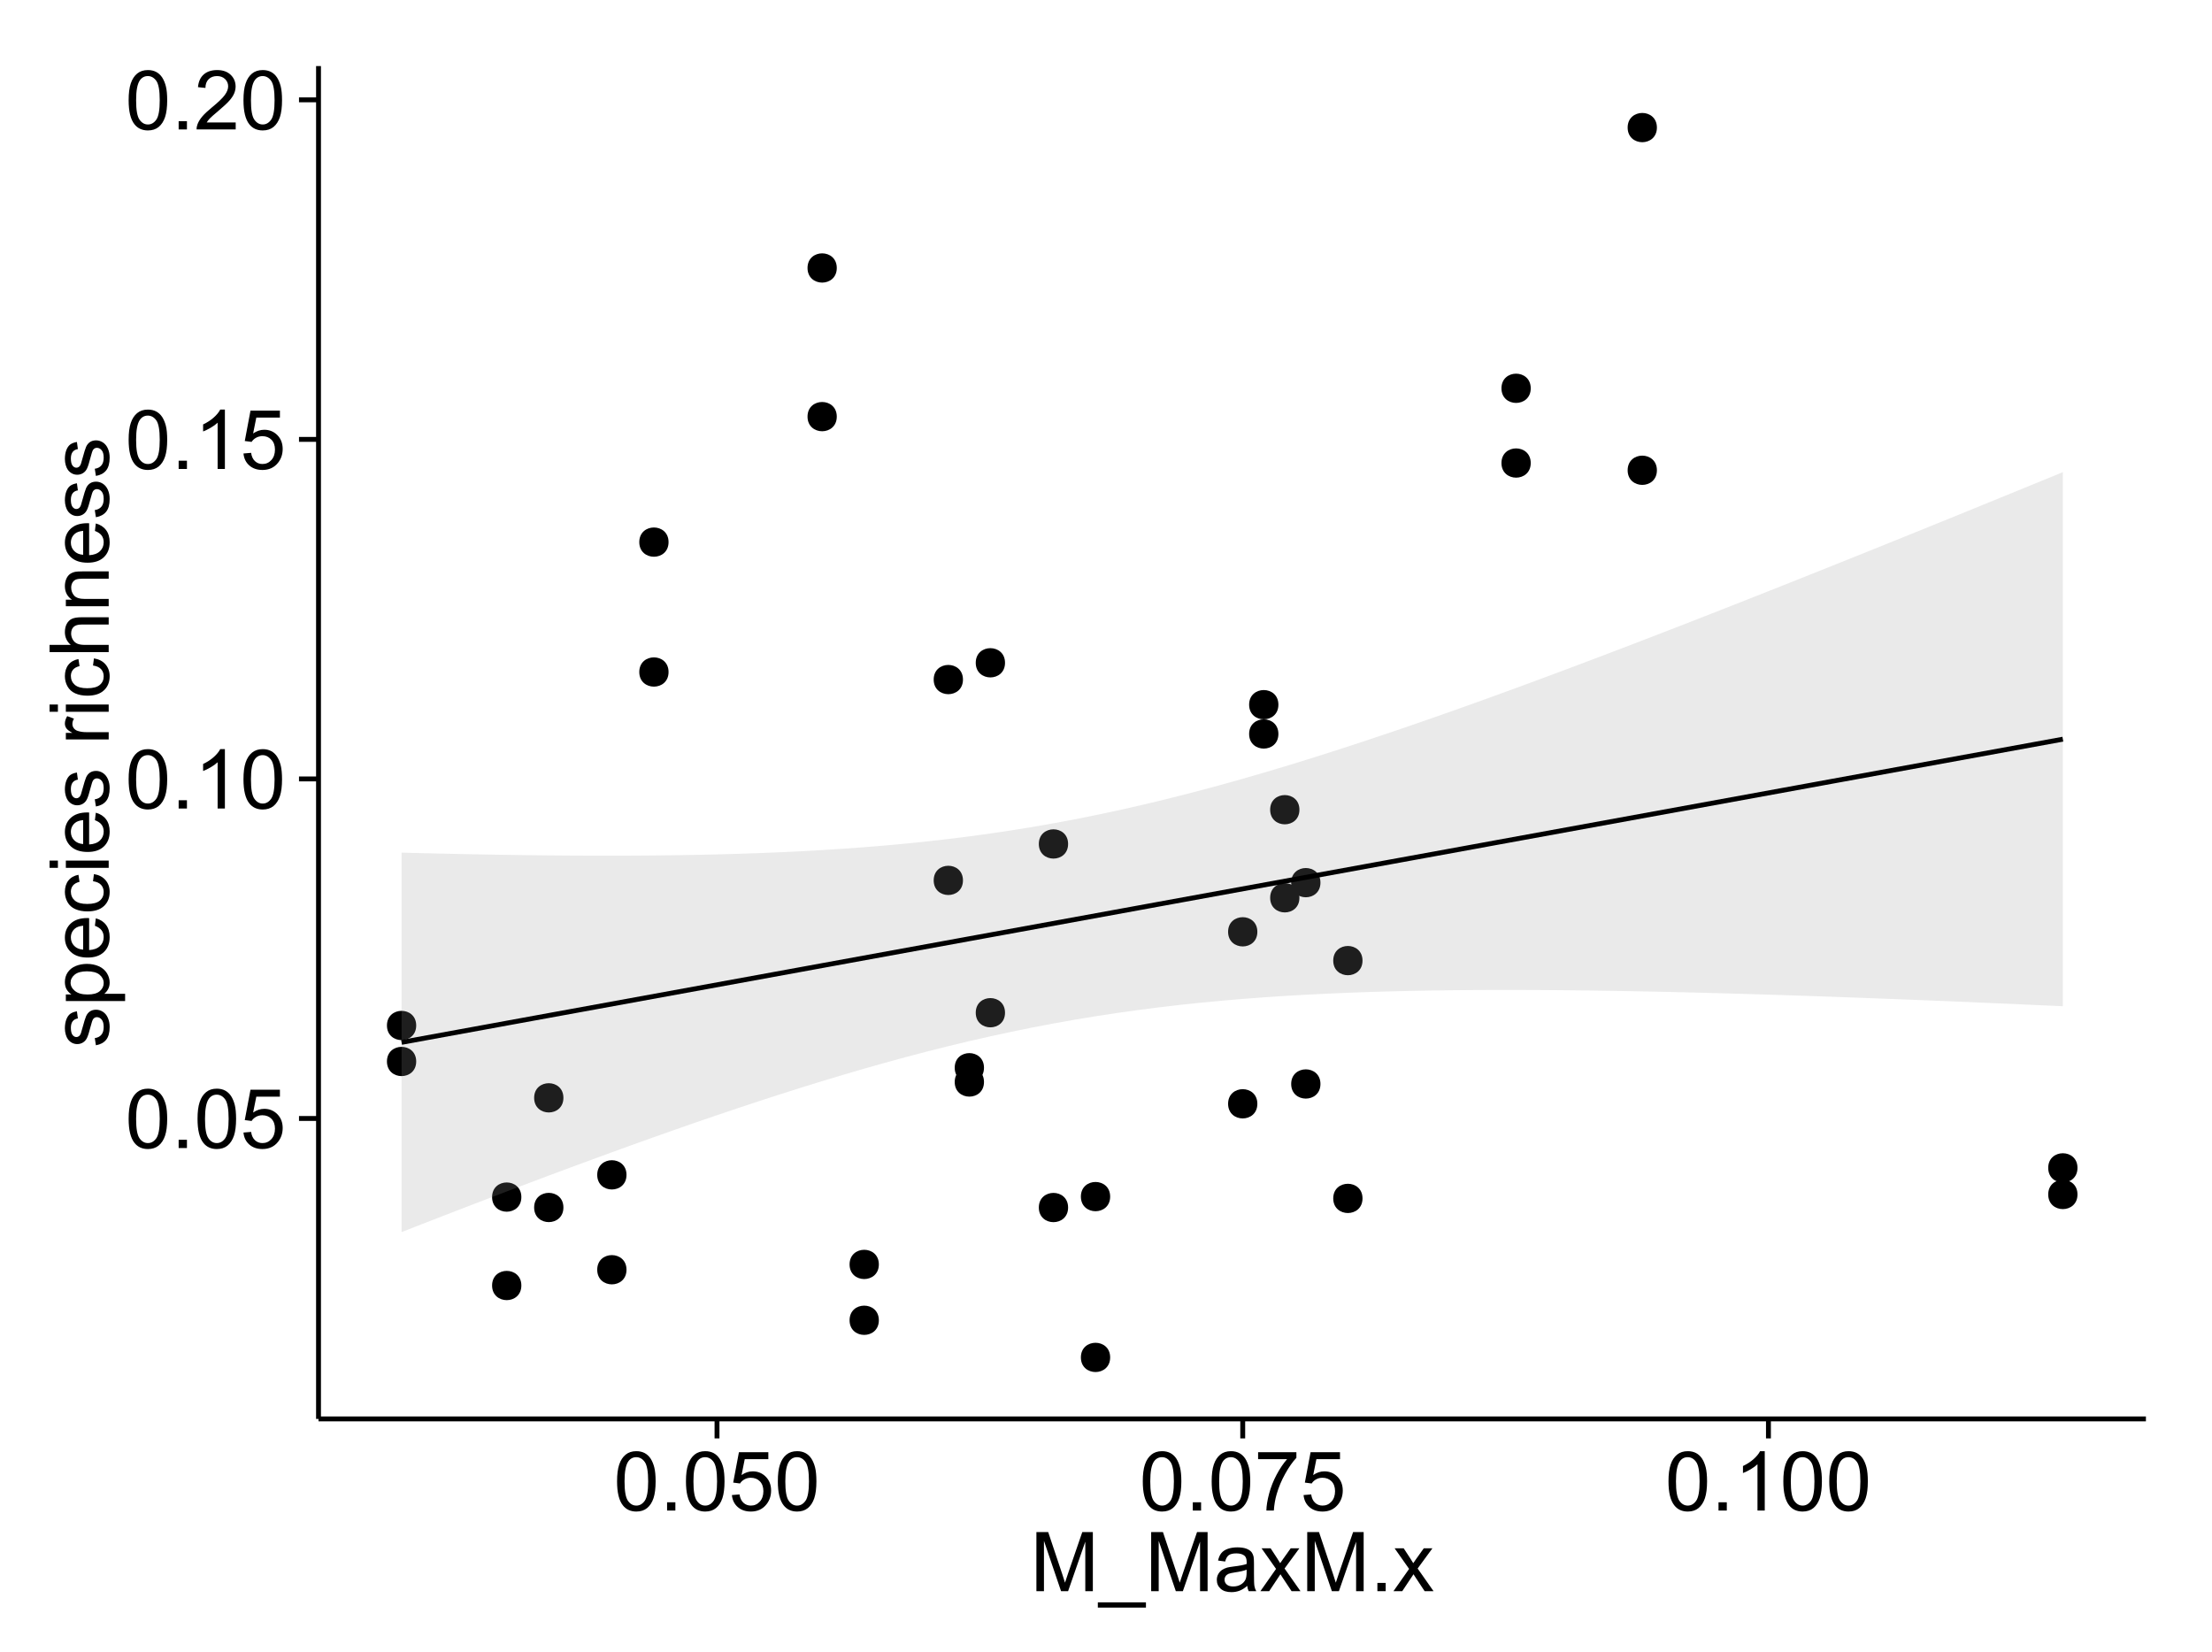 <?xml version="1.0" encoding="UTF-8"?>
<svg xmlns="http://www.w3.org/2000/svg" xmlns:xlink="http://www.w3.org/1999/xlink" width="482pt" height="360pt" viewBox="0 0 482 360" version="1.1">
<defs>
<g>
<symbol overflow="visible" id="glyph0-0">
<path style="stroke:none;" d="M 0.746 -6.355 C 0.742 -7.875 0.898 -9.102 1.215 -10.031 C 1.527 -10.961 1.996 -11.676 2.613 -12.18 C 3.23 -12.684 4.008 -12.938 4.949 -12.938 C 5.637 -12.938 6.242 -12.797 6.766 -12.52 C 7.285 -12.238 7.715 -11.836 8.059 -11.316 C 8.395 -10.789 8.664 -10.152 8.859 -9.398 C 9.051 -8.645 9.145 -7.629 9.148 -6.355 C 9.145 -4.84 8.992 -3.617 8.684 -2.691 C 8.371 -1.762 7.906 -1.047 7.289 -0.539 C 6.672 -0.035 5.891 0.215 4.949 0.219 C 3.703 0.215 2.727 -0.227 2.023 -1.117 C 1.168 -2.188 0.742 -3.934 0.746 -6.355 Z M 2.375 -6.355 C 2.371 -4.234 2.621 -2.824 3.117 -2.129 C 3.609 -1.426 4.219 -1.078 4.949 -1.082 C 5.672 -1.078 6.281 -1.43 6.781 -2.137 C 7.273 -2.836 7.523 -4.242 7.523 -6.355 C 7.523 -8.473 7.273 -9.883 6.781 -10.582 C 6.281 -11.277 5.664 -11.625 4.93 -11.629 C 4.199 -11.625 3.621 -11.316 3.191 -10.703 C 2.645 -9.918 2.371 -8.469 2.375 -6.355 Z M 2.375 -6.355 "/>
</symbol>
<symbol overflow="visible" id="glyph0-1">
<path style="stroke:none;" d="M 1.633 0 L 1.633 -1.801 L 3.438 -1.801 L 3.438 0 Z M 1.633 0 "/>
</symbol>
<symbol overflow="visible" id="glyph0-2">
<path style="stroke:none;" d="M 0.746 -3.375 L 2.406 -3.516 C 2.527 -2.707 2.812 -2.098 3.266 -1.691 C 3.711 -1.281 4.254 -1.078 4.887 -1.082 C 5.648 -1.078 6.293 -1.363 6.82 -1.941 C 7.344 -2.512 7.605 -3.273 7.609 -4.227 C 7.605 -5.125 7.352 -5.84 6.848 -6.363 C 6.34 -6.883 5.676 -7.141 4.859 -7.145 C 4.344 -7.141 3.887 -7.027 3.48 -6.797 C 3.07 -6.566 2.746 -6.266 2.516 -5.898 L 1.027 -6.09 L 2.277 -12.711 L 8.684 -12.711 L 8.684 -11.195 L 3.543 -11.195 L 2.848 -7.734 C 3.621 -8.273 4.43 -8.543 5.281 -8.543 C 6.402 -8.543 7.352 -8.152 8.129 -7.371 C 8.898 -6.59 9.285 -5.586 9.289 -4.367 C 9.285 -3.195 8.945 -2.188 8.27 -1.344 C 7.441 -0.301 6.316 0.215 4.887 0.219 C 3.715 0.215 2.758 -0.109 2.016 -0.766 C 1.273 -1.418 0.848 -2.289 0.746 -3.375 Z M 0.746 -3.375 "/>
</symbol>
<symbol overflow="visible" id="glyph0-3">
<path style="stroke:none;" d="M 6.707 0 L 5.125 0 L 5.125 -10.082 C 4.742 -9.715 4.242 -9.352 3.625 -8.988 C 3.004 -8.625 2.449 -8.352 1.961 -8.172 L 1.961 -9.703 C 2.844 -10.117 3.617 -10.621 4.281 -11.215 C 4.941 -11.805 5.41 -12.379 5.688 -12.938 L 6.707 -12.938 Z M 6.707 0 "/>
</symbol>
<symbol overflow="visible" id="glyph0-4">
<path style="stroke:none;" d="M 9.062 -1.52 L 9.062 0 L 0.547 0 C 0.531 -0.379 0.594 -0.742 0.73 -1.098 C 0.945 -1.676 1.293 -2.25 1.77 -2.812 C 2.246 -3.375 2.934 -4.023 3.84 -4.766 C 5.238 -5.906 6.188 -6.816 6.68 -7.492 C 7.172 -8.16 7.418 -8.793 7.418 -9.395 C 7.418 -10.02 7.191 -10.551 6.746 -10.98 C 6.293 -11.41 5.711 -11.625 4.992 -11.629 C 4.23 -11.625 3.621 -11.395 3.164 -10.941 C 2.703 -10.48 2.469 -9.848 2.469 -9.043 L 0.844 -9.211 C 0.953 -10.422 1.371 -11.344 2.102 -11.984 C 2.824 -12.617 3.801 -12.938 5.027 -12.938 C 6.262 -12.938 7.238 -12.594 7.961 -11.91 C 8.68 -11.223 9.039 -10.371 9.043 -9.359 C 9.039 -8.84 8.934 -8.336 8.727 -7.84 C 8.512 -7.34 8.164 -6.812 7.676 -6.266 C 7.188 -5.711 6.375 -4.957 5.238 -4 C 4.285 -3.199 3.676 -2.66 3.41 -2.379 C 3.141 -2.094 2.918 -1.805 2.742 -1.52 Z M 9.062 -1.52 "/>
</symbol>
<symbol overflow="visible" id="glyph0-5">
<path style="stroke:none;" d="M 0.852 -11.195 L 0.852 -12.719 L 9.195 -12.719 L 9.195 -11.488 C 8.367 -10.613 7.555 -9.453 6.754 -8.008 C 5.945 -6.559 5.324 -5.07 4.887 -3.543 C 4.57 -2.461 4.367 -1.281 4.281 0 L 2.656 0 C 2.668 -1.012 2.867 -2.234 3.25 -3.672 C 3.629 -5.105 4.176 -6.492 4.891 -7.828 C 5.602 -9.16 6.359 -10.281 7.164 -11.195 Z M 0.852 -11.195 "/>
</symbol>
<symbol overflow="visible" id="glyph0-6">
<path style="stroke:none;" d="M 1.336 0 L 1.336 -12.883 L 3.902 -12.883 L 6.953 -3.762 C 7.23 -2.91 7.434 -2.273 7.566 -1.855 C 7.711 -2.32 7.941 -3.008 8.254 -3.922 L 11.336 -12.883 L 13.633 -12.883 L 13.633 0 L 11.988 0 L 11.988 -10.785 L 8.242 0 L 6.707 0 L 2.98 -10.969 L 2.98 0 Z M 1.336 0 "/>
</symbol>
<symbol overflow="visible" id="glyph0-7">
<path style="stroke:none;" d="M -0.273 3.578 L -0.273 2.434 L 10.211 2.434 L 10.211 3.578 Z M -0.273 3.578 "/>
</symbol>
<symbol overflow="visible" id="glyph0-8">
<path style="stroke:none;" d="M 7.277 -1.152 C 6.691 -0.652 6.125 -0.301 5.586 -0.098 C 5.039 0.109 4.457 0.211 3.84 0.211 C 2.812 0.211 2.027 -0.039 1.477 -0.539 C 0.922 -1.039 0.645 -1.68 0.648 -2.461 C 0.645 -2.918 0.75 -3.336 0.961 -3.715 C 1.168 -4.09 1.438 -4.391 1.777 -4.621 C 2.113 -4.848 2.496 -5.02 2.918 -5.141 C 3.227 -5.219 3.695 -5.301 4.324 -5.379 C 5.602 -5.531 6.539 -5.711 7.145 -5.922 C 7.148 -6.137 7.152 -6.273 7.156 -6.336 C 7.152 -6.977 7.004 -7.434 6.707 -7.699 C 6.301 -8.055 5.699 -8.23 4.906 -8.234 C 4.156 -8.23 3.609 -8.102 3.258 -7.844 C 2.902 -7.582 2.637 -7.121 2.469 -6.461 L 0.922 -6.672 C 1.059 -7.332 1.293 -7.867 1.617 -8.273 C 1.938 -8.68 2.402 -8.992 3.016 -9.215 C 3.621 -9.434 4.328 -9.543 5.133 -9.547 C 5.93 -9.543 6.574 -9.449 7.074 -9.266 C 7.566 -9.074 7.934 -8.84 8.172 -8.555 C 8.402 -8.27 8.566 -7.91 8.664 -7.48 C 8.715 -7.207 8.742 -6.719 8.746 -6.02 L 8.746 -3.91 C 8.742 -2.434 8.773 -1.504 8.844 -1.117 C 8.906 -0.727 9.043 -0.355 9.246 0 L 7.594 0 C 7.43 -0.328 7.324 -0.711 7.277 -1.152 Z M 7.145 -4.684 C 6.566 -4.445 5.707 -4.246 4.562 -4.086 C 3.91 -3.988 3.449 -3.883 3.18 -3.77 C 2.91 -3.648 2.703 -3.477 2.555 -3.254 C 2.406 -3.027 2.332 -2.777 2.336 -2.504 C 2.332 -2.078 2.492 -1.727 2.816 -1.449 C 3.133 -1.164 3.602 -1.023 4.219 -1.027 C 4.828 -1.023 5.367 -1.156 5.844 -1.426 C 6.312 -1.691 6.664 -2.059 6.891 -2.523 C 7.059 -2.879 7.141 -3.406 7.145 -4.105 Z M 7.145 -4.684 "/>
</symbol>
<symbol overflow="visible" id="glyph0-9">
<path style="stroke:none;" d="M 0.133 0 L 3.543 -4.852 L 0.387 -9.336 L 2.363 -9.336 L 3.797 -7.145 C 4.066 -6.727 4.281 -6.379 4.445 -6.102 C 4.703 -6.484 4.941 -6.828 5.16 -7.129 L 6.734 -9.336 L 8.621 -9.336 L 5.398 -4.938 L 8.867 0 L 6.926 0 L 5.008 -2.898 L 4.5 -3.684 L 2.047 0 Z M 0.133 0 "/>
</symbol>
<symbol overflow="visible" id="glyph1-0">
<path style="stroke:none;" d="M -2.785 -0.555 L -3.031 -2.117 C -2.402 -2.203 -1.922 -2.449 -1.59 -2.852 C -1.254 -3.25 -1.09 -3.812 -1.09 -4.535 C -1.09 -5.262 -1.234 -5.801 -1.531 -6.152 C -1.824 -6.504 -2.172 -6.68 -2.574 -6.68 C -2.926 -6.68 -3.207 -6.523 -3.418 -6.215 C -3.555 -5.996 -3.734 -5.457 -3.953 -4.598 C -4.246 -3.434 -4.5 -2.629 -4.715 -2.184 C -4.926 -1.734 -5.223 -1.395 -5.602 -1.164 C -5.98 -0.93 -6.398 -0.812 -6.855 -0.816 C -7.27 -0.812 -7.652 -0.91 -8.012 -1.102 C -8.363 -1.293 -8.66 -1.551 -8.895 -1.883 C -9.074 -2.125 -9.227 -2.461 -9.355 -2.887 C -9.48 -3.309 -9.543 -3.766 -9.547 -4.254 C -9.543 -4.984 -9.438 -5.625 -9.23 -6.184 C -9.016 -6.734 -8.73 -7.145 -8.371 -7.41 C -8.008 -7.672 -7.527 -7.852 -6.926 -7.953 L -6.715 -6.406 C -7.195 -6.332 -7.57 -6.129 -7.84 -5.797 C -8.105 -5.457 -8.238 -4.98 -8.242 -4.367 C -8.238 -3.637 -8.117 -3.121 -7.883 -2.812 C -7.641 -2.5 -7.359 -2.344 -7.039 -2.348 C -6.832 -2.344 -6.648 -2.406 -6.484 -2.539 C -6.312 -2.664 -6.172 -2.867 -6.062 -3.148 C -6.004 -3.301 -5.871 -3.766 -5.66 -4.543 C -5.359 -5.66 -5.113 -6.441 -4.926 -6.887 C -4.734 -7.324 -4.457 -7.672 -4.094 -7.926 C -3.73 -8.176 -3.281 -8.301 -2.742 -8.305 C -2.211 -8.301 -1.711 -8.148 -1.25 -7.844 C -0.781 -7.535 -0.422 -7.09 -0.172 -6.512 C 0.086 -5.926 0.211 -5.27 0.211 -4.543 C 0.211 -3.328 -0.039 -2.406 -0.543 -1.77 C -1.047 -1.133 -1.793 -0.727 -2.785 -0.555 Z M -2.785 -0.555 "/>
</symbol>
<symbol overflow="visible" id="glyph1-1">
<path style="stroke:none;" d="M 3.578 -1.188 L -9.336 -1.188 L -9.336 -2.629 L -8.121 -2.629 C -8.594 -2.965 -8.949 -3.348 -9.188 -3.777 C -9.426 -4.203 -9.543 -4.723 -9.547 -5.336 C -9.543 -6.129 -9.34 -6.832 -8.93 -7.445 C -8.516 -8.051 -7.934 -8.512 -7.191 -8.824 C -6.441 -9.133 -5.625 -9.285 -4.738 -9.289 C -3.781 -9.285 -2.922 -9.113 -2.156 -8.773 C -1.391 -8.43 -0.805 -7.934 -0.398 -7.281 C 0.008 -6.625 0.211 -5.938 0.211 -5.219 C 0.211 -4.691 0.102 -4.219 -0.121 -3.801 C -0.344 -3.379 -0.625 -3.035 -0.965 -2.77 L 3.578 -2.77 Z M -4.613 -2.621 C -3.41 -2.613 -2.523 -2.855 -1.949 -3.348 C -1.375 -3.832 -1.09 -4.422 -1.09 -5.117 C -1.09 -5.816 -1.387 -6.418 -1.98 -6.922 C -2.574 -7.418 -3.496 -7.668 -4.746 -7.672 C -5.934 -7.668 -6.824 -7.426 -7.418 -6.938 C -8.008 -6.449 -8.301 -5.863 -8.305 -5.188 C -8.301 -4.508 -7.988 -3.914 -7.359 -3.398 C -6.727 -2.879 -5.809 -2.617 -4.613 -2.621 Z M -4.613 -2.621 "/>
</symbol>
<symbol overflow="visible" id="glyph1-2">
<path style="stroke:none;" d="M -3.004 -7.578 L -2.805 -9.211 C -1.848 -8.953 -1.105 -8.473 -0.578 -7.777 C -0.051 -7.078 0.211 -6.188 0.211 -5.105 C 0.211 -3.738 -0.207 -2.656 -1.051 -1.859 C -1.887 -1.055 -3.066 -0.656 -4.586 -0.66 C -6.156 -0.656 -7.375 -1.059 -8.246 -1.871 C -9.109 -2.676 -9.543 -3.727 -9.547 -5.02 C -9.543 -6.266 -9.117 -7.285 -8.27 -8.078 C -7.418 -8.867 -6.223 -9.262 -4.684 -9.266 C -4.586 -9.262 -4.445 -9.258 -4.262 -9.254 L -4.262 -2.293 C -3.234 -2.348 -2.449 -2.641 -1.906 -3.164 C -1.359 -3.684 -1.09 -4.332 -1.09 -5.117 C -1.09 -5.691 -1.242 -6.188 -1.547 -6.598 C -1.852 -7.008 -2.336 -7.332 -3.004 -7.578 Z M -5.562 -2.383 L -5.562 -7.594 C -6.344 -7.523 -6.934 -7.324 -7.328 -6.996 C -7.934 -6.492 -8.238 -5.836 -8.242 -5.035 C -8.238 -4.305 -7.996 -3.695 -7.512 -3.203 C -7.027 -2.707 -6.375 -2.434 -5.562 -2.383 Z M -5.562 -2.383 "/>
</symbol>
<symbol overflow="visible" id="glyph1-3">
<path style="stroke:none;" d="M -3.418 -7.277 L -3.215 -8.832 C -2.141 -8.66 -1.301 -8.227 -0.699 -7.527 C -0.09 -6.824 0.211 -5.965 0.211 -4.949 C 0.211 -3.668 -0.203 -2.641 -1.039 -1.867 C -1.871 -1.09 -3.07 -0.703 -4.633 -0.703 C -5.637 -0.703 -6.52 -0.867 -7.277 -1.203 C -8.031 -1.535 -8.598 -2.047 -8.977 -2.73 C -9.355 -3.41 -9.543 -4.152 -9.547 -4.957 C -9.543 -5.969 -9.289 -6.797 -8.777 -7.441 C -8.262 -8.086 -7.531 -8.5 -6.59 -8.684 L -6.355 -7.145 C -6.98 -6.996 -7.453 -6.738 -7.77 -6.367 C -8.082 -5.992 -8.238 -5.543 -8.242 -5.02 C -8.238 -4.219 -7.953 -3.57 -7.387 -3.074 C -6.812 -2.574 -5.91 -2.324 -4.676 -2.328 C -3.422 -2.324 -2.508 -2.566 -1.941 -3.047 C -1.371 -3.527 -1.09 -4.152 -1.09 -4.93 C -1.09 -5.547 -1.277 -6.066 -1.66 -6.484 C -2.035 -6.898 -2.621 -7.164 -3.418 -7.277 Z M -3.418 -7.277 "/>
</symbol>
<symbol overflow="visible" id="glyph1-4">
<path style="stroke:none;" d="M -11.066 -1.195 L -12.883 -1.195 L -12.883 -2.777 L -11.066 -2.777 Z M 0 -1.195 L -9.336 -1.195 L -9.336 -2.777 L 0 -2.777 Z M 0 -1.195 "/>
</symbol>
<symbol overflow="visible" id="glyph1-5">
<path style="stroke:none;" d=""/>
</symbol>
<symbol overflow="visible" id="glyph1-6">
<path style="stroke:none;" d="M 0 -1.168 L -9.336 -1.168 L -9.336 -2.594 L -7.918 -2.594 C -8.578 -2.953 -9.016 -3.289 -9.23 -3.598 C -9.438 -3.906 -9.543 -4.242 -9.547 -4.613 C -9.543 -5.145 -9.375 -5.688 -9.035 -6.242 L -7.566 -5.695 C -7.793 -5.309 -7.91 -4.922 -7.91 -4.535 C -7.91 -4.188 -7.805 -3.875 -7.598 -3.602 C -7.387 -3.324 -7.098 -3.129 -6.734 -3.016 C -6.168 -2.836 -5.555 -2.746 -4.887 -2.75 L 0 -2.75 Z M 0 -1.168 "/>
</symbol>
<symbol overflow="visible" id="glyph1-7">
<path style="stroke:none;" d="M 0 -1.188 L -12.883 -1.188 L -12.883 -2.77 L -8.262 -2.77 C -9.117 -3.504 -9.543 -4.434 -9.547 -5.562 C -9.543 -6.25 -9.406 -6.852 -9.137 -7.363 C -8.859 -7.871 -8.484 -8.234 -8.004 -8.457 C -7.523 -8.676 -6.824 -8.789 -5.914 -8.789 L 0 -8.789 L 0 -7.207 L -5.914 -7.207 C -6.703 -7.207 -7.281 -7.035 -7.641 -6.691 C -8 -6.348 -8.18 -5.863 -8.184 -5.238 C -8.18 -4.77 -8.059 -4.328 -7.816 -3.914 C -7.574 -3.5 -7.242 -3.203 -6.828 -3.031 C -6.406 -2.852 -5.832 -2.766 -5.105 -2.77 L 0 -2.77 Z M 0 -1.188 "/>
</symbol>
<symbol overflow="visible" id="glyph1-8">
<path style="stroke:none;" d="M 0 -1.188 L -9.336 -1.188 L -9.336 -2.609 L -8.008 -2.609 C -9.031 -3.293 -9.543 -4.285 -9.547 -5.582 C -9.543 -6.141 -9.441 -6.656 -9.242 -7.133 C -9.035 -7.602 -8.77 -7.957 -8.445 -8.191 C -8.113 -8.426 -7.727 -8.59 -7.277 -8.684 C -6.98 -8.742 -6.465 -8.77 -5.738 -8.773 L 0 -8.773 L 0 -7.188 L -5.68 -7.188 C -6.32 -7.184 -6.801 -7.121 -7.121 -7.004 C -7.438 -6.879 -7.695 -6.66 -7.887 -6.348 C -8.074 -6.031 -8.168 -5.664 -8.172 -5.246 C -8.168 -4.57 -7.953 -3.992 -7.531 -3.504 C -7.102 -3.012 -6.293 -2.766 -5.098 -2.77 L 0 -2.77 Z M 0 -1.188 "/>
</symbol>
</g>
<clipPath id="clip1">
  <path d="M 69.406 14.398 L 468.602 14.398 L 468.602 310.164 L 69.406 310.164 Z M 69.406 14.398 "/>
</clipPath>
</defs>
<g id="surface2541">
<rect x="0" y="0" width="482" height="360" style="fill:rgb(100%,100%,100%);fill-opacity:1;stroke:none;"/>
<rect x="0" y="0" width="482" height="360" style="fill:rgb(100%,100%,100%);fill-opacity:1;stroke:none;"/>
<path style="fill:none;stroke-width:1.063;stroke-linecap:round;stroke-linejoin:round;stroke:rgb(100%,100%,100%);stroke-opacity:1;stroke-miterlimit:10;" d="M 0 360 L 482 360 L 482 0 L 0 0 Z M 0 360 "/>
<g clip-path="url(#clip1)" clip-rule="nonzero">
<path style=" stroke:none;fill-rule:nonzero;fill:rgb(100%,100%,100%);fill-opacity:1;" d="M 69.406 309.168 L 467.602 309.168 L 467.602 14.402 L 69.406 14.402 Z M 69.406 309.168 "/>
<path style=" stroke:none;fill-rule:nonzero;fill:rgb(0%,0%,0%);fill-opacity:1;" d="M 282.082 195.621 C 282.082 198.457 277.832 198.457 277.832 195.621 C 277.832 192.789 282.082 192.789 282.082 195.621 "/>
<path style=" stroke:none;fill-rule:nonzero;fill:rgb(0%,0%,0%);fill-opacity:1;" d="M 286.668 236.188 C 286.668 239.023 282.414 239.023 282.414 236.188 C 282.414 233.355 286.668 233.355 286.668 236.188 "/>
<path style=" stroke:none;fill-rule:nonzero;fill:rgb(0%,0%,0%);fill-opacity:1;" d="M 295.832 261.121 C 295.832 263.957 291.578 263.957 291.578 261.121 C 291.578 258.289 295.832 258.289 295.832 261.121 "/>
<path style=" stroke:none;fill-rule:nonzero;fill:rgb(0%,0%,0%);fill-opacity:1;" d="M 286.668 192.324 C 286.668 195.156 282.414 195.156 282.414 192.324 C 282.414 189.488 286.668 189.488 286.668 192.324 "/>
<path style=" stroke:none;fill-rule:nonzero;fill:rgb(0%,0%,0%);fill-opacity:1;" d="M 181.273 90.777 C 181.273 93.613 177.023 93.613 177.023 90.777 C 177.023 87.941 181.273 87.941 181.273 90.777 "/>
<path style=" stroke:none;fill-rule:nonzero;fill:rgb(0%,0%,0%);fill-opacity:1;" d="M 272.918 240.508 C 272.918 243.344 268.668 243.344 268.668 240.508 C 268.668 237.676 272.918 237.676 272.918 240.508 "/>
<path style=" stroke:none;fill-rule:nonzero;fill:rgb(0%,0%,0%);fill-opacity:1;" d="M 272.918 203.035 C 272.918 205.867 268.668 205.867 268.668 203.035 C 268.668 200.199 272.918 200.199 272.918 203.035 "/>
<path style=" stroke:none;fill-rule:nonzero;fill:rgb(0%,0%,0%);fill-opacity:1;" d="M 231.68 183.891 C 231.68 186.727 227.426 186.727 227.426 183.891 C 227.426 181.055 231.68 181.055 231.68 183.891 "/>
<path style=" stroke:none;fill-rule:nonzero;fill:rgb(0%,0%,0%);fill-opacity:1;" d="M 231.68 263.113 C 231.68 265.945 227.426 265.945 227.426 263.113 C 227.426 260.277 231.68 260.277 231.68 263.113 "/>
<path style=" stroke:none;fill-rule:nonzero;fill:rgb(0%,0%,0%);fill-opacity:1;" d="M 213.352 232.652 C 213.352 235.484 209.098 235.484 209.098 232.652 C 209.098 229.816 213.352 229.816 213.352 232.652 "/>
<path style=" stroke:none;fill-rule:nonzero;fill:rgb(0%,0%,0%);fill-opacity:1;" d="M 208.77 148.07 C 208.77 150.906 204.516 150.906 204.516 148.07 C 204.516 145.234 208.77 145.234 208.77 148.07 "/>
<path style=" stroke:none;fill-rule:nonzero;fill:rgb(0%,0%,0%);fill-opacity:1;" d="M 208.77 191.828 C 208.77 194.664 204.516 194.664 204.516 191.828 C 204.516 188.996 208.77 188.996 208.77 191.828 "/>
<path style=" stroke:none;fill-rule:nonzero;fill:rgb(0%,0%,0%);fill-opacity:1;" d="M 144.617 118.121 C 144.617 120.957 140.363 120.957 140.363 118.121 C 140.363 115.285 144.617 115.285 144.617 118.121 "/>
<path style=" stroke:none;fill-rule:nonzero;fill:rgb(0%,0%,0%);fill-opacity:1;" d="M 332.488 84.609 C 332.488 87.441 328.238 87.441 328.238 84.609 C 328.238 81.773 332.488 81.773 332.488 84.609 "/>
<path style=" stroke:none;fill-rule:nonzero;fill:rgb(0%,0%,0%);fill-opacity:1;" d="M 332.488 100.891 C 332.488 103.727 328.238 103.727 328.238 100.891 C 328.238 98.055 332.488 98.055 332.488 100.891 "/>
<path style=" stroke:none;fill-rule:nonzero;fill:rgb(0%,0%,0%);fill-opacity:1;" d="M 451.625 260.266 C 451.625 263.102 447.375 263.102 447.375 260.266 C 447.375 257.434 451.625 257.434 451.625 260.266 "/>
<path style=" stroke:none;fill-rule:nonzero;fill:rgb(0%,0%,0%);fill-opacity:1;" d="M 451.625 254.469 C 451.625 257.305 447.375 257.305 447.375 254.469 C 447.375 251.633 451.625 251.633 451.625 254.469 "/>
<path style=" stroke:none;fill-rule:nonzero;fill:rgb(0%,0%,0%);fill-opacity:1;" d="M 181.273 58.391 C 181.273 61.227 177.023 61.227 177.023 58.391 C 177.023 55.555 181.273 55.555 181.273 58.391 "/>
<path style=" stroke:none;fill-rule:nonzero;fill:rgb(0%,0%,0%);fill-opacity:1;" d="M 144.617 146.426 C 144.617 149.258 140.363 149.258 140.363 146.426 C 140.363 143.59 144.617 143.59 144.617 146.426 "/>
<path style=" stroke:none;fill-rule:nonzero;fill:rgb(0%,0%,0%);fill-opacity:1;" d="M 213.352 235.758 C 213.352 238.594 209.098 238.594 209.098 235.758 C 209.098 232.926 213.352 232.926 213.352 235.758 "/>
<path style=" stroke:none;fill-rule:nonzero;fill:rgb(0%,0%,0%);fill-opacity:1;" d="M 295.832 209.309 C 295.832 212.141 291.578 212.141 291.578 209.309 C 291.578 206.473 295.832 206.473 295.832 209.309 "/>
<path style=" stroke:none;fill-rule:nonzero;fill:rgb(0%,0%,0%);fill-opacity:1;" d="M 282.082 176.43 C 282.082 179.262 277.832 179.262 277.832 176.43 C 277.832 173.594 282.082 173.594 282.082 176.43 "/>
<path style=" stroke:none;fill-rule:nonzero;fill:rgb(0%,0%,0%);fill-opacity:1;" d="M 190.438 287.676 C 190.438 290.512 186.188 290.512 186.188 287.676 C 186.188 284.84 190.438 284.84 190.438 287.676 "/>
<path style=" stroke:none;fill-rule:nonzero;fill:rgb(0%,0%,0%);fill-opacity:1;" d="M 190.438 275.508 C 190.438 278.34 186.188 278.34 186.188 275.508 C 186.188 272.672 190.438 272.672 190.438 275.508 "/>
<path style=" stroke:none;fill-rule:nonzero;fill:rgb(0%,0%,0%);fill-opacity:1;" d="M 359.98 102.469 C 359.98 105.301 355.73 105.301 355.73 102.469 C 355.73 99.633 359.98 99.633 359.98 102.469 "/>
<path style=" stroke:none;fill-rule:nonzero;fill:rgb(0%,0%,0%);fill-opacity:1;" d="M 359.98 27.797 C 359.98 30.633 355.73 30.633 355.73 27.797 C 355.73 24.965 359.98 24.965 359.98 27.797 "/>
<path style=" stroke:none;fill-rule:nonzero;fill:rgb(0%,0%,0%);fill-opacity:1;" d="M 121.707 239.211 C 121.707 242.047 117.453 242.047 117.453 239.211 C 117.453 236.375 121.707 236.375 121.707 239.211 "/>
<path style=" stroke:none;fill-rule:nonzero;fill:rgb(0%,0%,0%);fill-opacity:1;" d="M 121.707 263.102 C 121.707 265.934 117.453 265.934 117.453 263.102 C 117.453 260.266 121.707 260.266 121.707 263.102 "/>
<path style=" stroke:none;fill-rule:nonzero;fill:rgb(0%,0%,0%);fill-opacity:1;" d="M 135.453 255.992 C 135.453 258.824 131.199 258.824 131.199 255.992 C 131.199 253.156 135.453 253.156 135.453 255.992 "/>
<path style=" stroke:none;fill-rule:nonzero;fill:rgb(0%,0%,0%);fill-opacity:1;" d="M 135.453 276.664 C 135.453 279.5 131.199 279.5 131.199 276.664 C 131.199 273.832 135.453 273.832 135.453 276.664 "/>
<path style=" stroke:none;fill-rule:nonzero;fill:rgb(0%,0%,0%);fill-opacity:1;" d="M 217.934 144.418 C 217.934 147.25 213.68 147.25 213.68 144.418 C 213.68 141.582 217.934 141.582 217.934 144.418 "/>
<path style=" stroke:none;fill-rule:nonzero;fill:rgb(0%,0%,0%);fill-opacity:1;" d="M 217.934 220.664 C 217.934 223.496 213.68 223.496 213.68 220.664 C 213.68 217.828 217.934 217.828 217.934 220.664 "/>
<path style=" stroke:none;fill-rule:nonzero;fill:rgb(0%,0%,0%);fill-opacity:1;" d="M 240.844 260.73 C 240.844 263.562 236.594 263.562 236.594 260.73 C 236.594 257.895 240.844 257.895 240.844 260.73 "/>
<path style=" stroke:none;fill-rule:nonzero;fill:rgb(0%,0%,0%);fill-opacity:1;" d="M 240.844 295.77 C 240.844 298.602 236.594 298.602 236.594 295.77 C 236.594 292.934 240.844 292.934 240.844 295.77 "/>
<path style=" stroke:none;fill-rule:nonzero;fill:rgb(0%,0%,0%);fill-opacity:1;" d="M 277.5 153.543 C 277.5 156.379 273.25 156.379 273.25 153.543 C 273.25 150.711 277.5 150.711 277.5 153.543 "/>
<path style=" stroke:none;fill-rule:nonzero;fill:rgb(0%,0%,0%);fill-opacity:1;" d="M 277.5 159.922 C 277.5 162.758 273.25 162.758 273.25 159.922 C 273.25 157.09 277.5 157.09 277.5 159.922 "/>
<path style=" stroke:none;fill-rule:nonzero;fill:rgb(0%,0%,0%);fill-opacity:1;" d="M 89.629 223.445 C 89.629 226.277 85.379 226.277 85.379 223.445 C 85.379 220.609 89.629 220.609 89.629 223.445 "/>
<path style=" stroke:none;fill-rule:nonzero;fill:rgb(0%,0%,0%);fill-opacity:1;" d="M 89.629 231.285 C 89.629 234.121 85.379 234.121 85.379 231.285 C 85.379 228.453 89.629 228.453 89.629 231.285 "/>
<path style=" stroke:none;fill-rule:nonzero;fill:rgb(0%,0%,0%);fill-opacity:1;" d="M 112.543 260.836 C 112.543 263.668 108.289 263.668 108.289 260.836 C 108.289 258 112.543 258 112.543 260.836 "/>
<path style=" stroke:none;fill-rule:nonzero;fill:rgb(0%,0%,0%);fill-opacity:1;" d="M 112.543 280.102 C 112.543 282.938 108.289 282.938 108.289 280.102 C 108.289 277.27 112.543 277.27 112.543 280.102 "/>
<path style=" stroke:none;fill-rule:nonzero;fill:rgb(0%,0%,0%);fill-opacity:1;" d="M 283.148 195.621 C 283.148 199.875 276.77 199.875 276.77 195.621 C 276.77 191.371 283.148 191.371 283.148 195.621 "/>
<path style=" stroke:none;fill-rule:nonzero;fill:rgb(0%,0%,0%);fill-opacity:1;" d="M 287.73 236.188 C 287.73 240.441 281.352 240.441 281.352 236.188 C 281.352 231.938 287.73 231.938 287.73 236.188 "/>
<path style=" stroke:none;fill-rule:nonzero;fill:rgb(0%,0%,0%);fill-opacity:1;" d="M 296.895 261.121 C 296.895 265.375 290.516 265.375 290.516 261.121 C 290.516 256.871 296.895 256.871 296.895 261.121 "/>
<path style=" stroke:none;fill-rule:nonzero;fill:rgb(0%,0%,0%);fill-opacity:1;" d="M 287.73 192.324 C 287.73 196.574 281.352 196.574 281.352 192.324 C 281.352 188.07 287.73 188.07 287.73 192.324 "/>
<path style=" stroke:none;fill-rule:nonzero;fill:rgb(0%,0%,0%);fill-opacity:1;" d="M 182.336 90.777 C 182.336 95.031 175.961 95.031 175.961 90.777 C 175.961 86.527 182.336 86.527 182.336 90.777 "/>
<path style=" stroke:none;fill-rule:nonzero;fill:rgb(0%,0%,0%);fill-opacity:1;" d="M 273.98 240.508 C 273.98 244.762 267.605 244.762 267.605 240.508 C 267.605 236.258 273.98 236.258 273.98 240.508 "/>
<path style=" stroke:none;fill-rule:nonzero;fill:rgb(0%,0%,0%);fill-opacity:1;" d="M 273.98 203.035 C 273.98 207.285 267.605 207.285 267.605 203.035 C 267.605 198.781 273.98 198.781 273.98 203.035 "/>
<path style=" stroke:none;fill-rule:nonzero;fill:rgb(0%,0%,0%);fill-opacity:1;" d="M 232.742 183.891 C 232.742 188.145 226.363 188.145 226.363 183.891 C 226.363 179.641 232.742 179.641 232.742 183.891 "/>
<path style=" stroke:none;fill-rule:nonzero;fill:rgb(0%,0%,0%);fill-opacity:1;" d="M 232.742 263.113 C 232.742 267.363 226.363 267.363 226.363 263.113 C 226.363 258.859 232.742 258.859 232.742 263.113 "/>
<path style=" stroke:none;fill-rule:nonzero;fill:rgb(0%,0%,0%);fill-opacity:1;" d="M 214.414 232.652 C 214.414 236.902 208.035 236.902 208.035 232.652 C 208.035 228.398 214.414 228.398 214.414 232.652 "/>
<path style=" stroke:none;fill-rule:nonzero;fill:rgb(0%,0%,0%);fill-opacity:1;" d="M 209.832 148.07 C 209.832 152.324 203.453 152.324 203.453 148.07 C 203.453 143.82 209.832 143.82 209.832 148.07 "/>
<path style=" stroke:none;fill-rule:nonzero;fill:rgb(0%,0%,0%);fill-opacity:1;" d="M 209.832 191.828 C 209.832 196.082 203.453 196.082 203.453 191.828 C 203.453 187.578 209.832 187.578 209.832 191.828 "/>
<path style=" stroke:none;fill-rule:nonzero;fill:rgb(0%,0%,0%);fill-opacity:1;" d="M 145.68 118.121 C 145.68 122.375 139.301 122.375 139.301 118.121 C 139.301 113.871 145.68 113.871 145.68 118.121 "/>
<path style=" stroke:none;fill-rule:nonzero;fill:rgb(0%,0%,0%);fill-opacity:1;" d="M 333.551 84.609 C 333.551 88.859 327.172 88.859 327.172 84.609 C 327.172 80.355 333.551 80.355 333.551 84.609 "/>
<path style=" stroke:none;fill-rule:nonzero;fill:rgb(0%,0%,0%);fill-opacity:1;" d="M 333.551 100.891 C 333.551 105.141 327.172 105.141 327.172 100.891 C 327.172 96.637 333.551 96.637 333.551 100.891 "/>
<path style=" stroke:none;fill-rule:nonzero;fill:rgb(0%,0%,0%);fill-opacity:1;" d="M 452.688 260.266 C 452.688 264.52 446.312 264.52 446.312 260.266 C 446.312 256.016 452.688 256.016 452.688 260.266 "/>
<path style=" stroke:none;fill-rule:nonzero;fill:rgb(0%,0%,0%);fill-opacity:1;" d="M 452.688 254.469 C 452.688 258.723 446.312 258.723 446.312 254.469 C 446.312 250.219 452.688 250.219 452.688 254.469 "/>
<path style=" stroke:none;fill-rule:nonzero;fill:rgb(0%,0%,0%);fill-opacity:1;" d="M 182.336 58.391 C 182.336 62.641 175.961 62.641 175.961 58.391 C 175.961 54.137 182.336 54.137 182.336 58.391 "/>
<path style=" stroke:none;fill-rule:nonzero;fill:rgb(0%,0%,0%);fill-opacity:1;" d="M 145.68 146.426 C 145.68 150.676 139.301 150.676 139.301 146.426 C 139.301 142.172 145.68 142.172 145.68 146.426 "/>
<path style=" stroke:none;fill-rule:nonzero;fill:rgb(0%,0%,0%);fill-opacity:1;" d="M 214.414 235.758 C 214.414 240.012 208.035 240.012 208.035 235.758 C 208.035 231.508 214.414 231.508 214.414 235.758 "/>
<path style=" stroke:none;fill-rule:nonzero;fill:rgb(0%,0%,0%);fill-opacity:1;" d="M 296.895 209.309 C 296.895 213.559 290.516 213.559 290.516 209.309 C 290.516 205.055 296.895 205.055 296.895 209.309 "/>
<path style=" stroke:none;fill-rule:nonzero;fill:rgb(0%,0%,0%);fill-opacity:1;" d="M 283.148 176.43 C 283.148 180.68 276.77 180.68 276.77 176.43 C 276.77 172.176 283.148 172.176 283.148 176.43 "/>
<path style=" stroke:none;fill-rule:nonzero;fill:rgb(0%,0%,0%);fill-opacity:1;" d="M 191.504 287.676 C 191.504 291.93 185.125 291.93 185.125 287.676 C 185.125 283.422 191.504 283.422 191.504 287.676 "/>
<path style=" stroke:none;fill-rule:nonzero;fill:rgb(0%,0%,0%);fill-opacity:1;" d="M 191.504 275.508 C 191.504 279.758 185.125 279.758 185.125 275.508 C 185.125 271.254 191.504 271.254 191.504 275.508 "/>
<path style=" stroke:none;fill-rule:nonzero;fill:rgb(0%,0%,0%);fill-opacity:1;" d="M 361.043 102.469 C 361.043 106.719 354.668 106.719 354.668 102.469 C 354.668 98.215 361.043 98.215 361.043 102.469 "/>
<path style=" stroke:none;fill-rule:nonzero;fill:rgb(0%,0%,0%);fill-opacity:1;" d="M 361.043 27.797 C 361.043 32.051 354.668 32.051 354.668 27.797 C 354.668 23.547 361.043 23.547 361.043 27.797 "/>
<path style=" stroke:none;fill-rule:nonzero;fill:rgb(0%,0%,0%);fill-opacity:1;" d="M 122.77 239.211 C 122.77 243.461 116.391 243.461 116.391 239.211 C 116.391 234.957 122.77 234.957 122.77 239.211 "/>
<path style=" stroke:none;fill-rule:nonzero;fill:rgb(0%,0%,0%);fill-opacity:1;" d="M 122.77 263.102 C 122.77 267.352 116.391 267.352 116.391 263.102 C 116.391 258.848 122.77 258.848 122.77 263.102 "/>
<path style=" stroke:none;fill-rule:nonzero;fill:rgb(0%,0%,0%);fill-opacity:1;" d="M 136.516 255.992 C 136.516 260.242 130.137 260.242 130.137 255.992 C 130.137 251.738 136.516 251.738 136.516 255.992 "/>
<path style=" stroke:none;fill-rule:nonzero;fill:rgb(0%,0%,0%);fill-opacity:1;" d="M 136.516 276.664 C 136.516 280.918 130.137 280.918 130.137 276.664 C 130.137 272.414 136.516 272.414 136.516 276.664 "/>
<path style=" stroke:none;fill-rule:nonzero;fill:rgb(0%,0%,0%);fill-opacity:1;" d="M 218.996 144.418 C 218.996 148.668 212.617 148.668 212.617 144.418 C 212.617 140.164 218.996 140.164 218.996 144.418 "/>
<path style=" stroke:none;fill-rule:nonzero;fill:rgb(0%,0%,0%);fill-opacity:1;" d="M 218.996 220.664 C 218.996 224.914 212.617 224.914 212.617 220.664 C 212.617 216.41 218.996 216.41 218.996 220.664 "/>
<path style=" stroke:none;fill-rule:nonzero;fill:rgb(0%,0%,0%);fill-opacity:1;" d="M 241.906 260.73 C 241.906 264.98 235.527 264.98 235.527 260.73 C 235.527 256.477 241.906 256.477 241.906 260.73 "/>
<path style=" stroke:none;fill-rule:nonzero;fill:rgb(0%,0%,0%);fill-opacity:1;" d="M 241.906 295.77 C 241.906 300.02 235.527 300.02 235.527 295.77 C 235.527 291.516 241.906 291.516 241.906 295.77 "/>
<path style=" stroke:none;fill-rule:nonzero;fill:rgb(0%,0%,0%);fill-opacity:1;" d="M 278.566 153.543 C 278.566 157.797 272.188 157.797 272.188 153.543 C 272.188 149.293 278.566 149.293 278.566 153.543 "/>
<path style=" stroke:none;fill-rule:nonzero;fill:rgb(0%,0%,0%);fill-opacity:1;" d="M 278.566 159.922 C 278.566 164.176 272.188 164.176 272.188 159.922 C 272.188 155.672 278.566 155.672 278.566 159.922 "/>
<path style=" stroke:none;fill-rule:nonzero;fill:rgb(0%,0%,0%);fill-opacity:1;" d="M 90.691 223.445 C 90.691 227.695 84.316 227.695 84.316 223.445 C 84.316 219.191 90.691 219.191 90.691 223.445 "/>
<path style=" stroke:none;fill-rule:nonzero;fill:rgb(0%,0%,0%);fill-opacity:1;" d="M 90.691 231.285 C 90.691 235.539 84.316 235.539 84.316 231.285 C 84.316 227.035 90.691 227.035 90.691 231.285 "/>
<path style=" stroke:none;fill-rule:nonzero;fill:rgb(0%,0%,0%);fill-opacity:1;" d="M 113.605 260.836 C 113.605 265.086 107.227 265.086 107.227 260.836 C 107.227 256.582 113.605 256.582 113.605 260.836 "/>
<path style=" stroke:none;fill-rule:nonzero;fill:rgb(0%,0%,0%);fill-opacity:1;" d="M 113.605 280.102 C 113.605 284.355 107.227 284.355 107.227 280.102 C 107.227 275.852 113.605 275.852 113.605 280.102 "/>
<path style=" stroke:none;fill-rule:nonzero;fill:rgb(60%,60%,60%);fill-opacity:0.2;" d="M 87.504 185.781 L 92.086 185.898 L 96.668 186.004 L 101.25 186.105 L 105.832 186.191 L 110.414 186.266 L 114.996 186.332 L 119.578 186.383 L 124.164 186.418 L 128.746 186.438 L 133.328 186.445 L 137.91 186.43 L 142.492 186.398 L 147.074 186.344 L 151.656 186.266 L 156.238 186.168 L 160.82 186.039 L 165.402 185.883 L 169.984 185.699 L 174.566 185.477 L 179.148 185.223 L 183.73 184.93 L 188.312 184.598 L 192.895 184.223 L 197.477 183.801 L 202.059 183.332 L 206.641 182.809 L 211.223 182.238 L 215.809 181.609 L 220.391 180.926 L 224.973 180.188 L 229.555 179.387 L 234.137 178.531 L 238.719 177.617 L 243.301 176.645 L 247.883 175.617 L 252.465 174.531 L 257.047 173.395 L 261.629 172.207 L 266.211 170.973 L 270.793 169.688 L 275.375 168.363 L 279.957 166.996 L 284.539 165.59 L 289.121 164.145 L 293.703 162.668 L 298.285 161.16 L 302.867 159.625 L 307.453 158.059 L 312.035 156.473 L 316.617 154.859 L 321.199 153.227 L 325.781 151.574 L 330.363 149.902 L 334.945 148.211 L 339.527 146.508 L 344.109 144.789 L 348.691 143.059 L 353.273 141.312 L 357.855 139.555 L 362.438 137.789 L 367.02 136.012 L 371.602 134.223 L 376.184 132.43 L 380.766 130.625 L 385.348 128.812 L 389.93 126.996 L 394.512 125.168 L 399.098 123.34 L 403.68 121.5 L 408.262 119.656 L 412.844 117.809 L 417.426 115.957 L 422.008 114.102 L 426.59 112.238 L 435.754 108.504 L 444.918 104.754 L 449.5 102.875 L 449.5 219.25 L 444.918 219.043 L 435.754 218.637 L 426.59 218.246 L 417.426 217.871 L 412.844 217.691 L 408.262 217.516 L 399.098 217.18 L 394.512 217.023 L 389.93 216.871 L 385.348 216.723 L 380.766 216.586 L 376.184 216.453 L 371.602 216.328 L 367.02 216.215 L 362.438 216.109 L 357.855 216.016 L 353.273 215.93 L 348.691 215.859 L 344.109 215.797 L 339.527 215.75 L 334.945 215.719 L 330.363 215.703 L 325.781 215.703 L 321.199 215.723 L 316.617 215.762 L 312.035 215.824 L 307.453 215.906 L 302.867 216.016 L 298.285 216.148 L 293.703 216.316 L 289.121 216.512 L 284.539 216.742 L 279.957 217.008 L 275.375 217.312 L 270.793 217.656 L 266.211 218.047 L 261.629 218.48 L 257.047 218.965 L 252.465 219.504 L 247.883 220.09 L 243.301 220.734 L 238.719 221.434 L 234.137 222.191 L 229.555 223.008 L 224.973 223.883 L 220.391 224.816 L 215.809 225.805 L 211.223 226.848 L 206.641 227.949 L 202.059 229.102 L 197.477 230.305 L 192.895 231.555 L 188.312 232.852 L 183.73 234.191 L 179.148 235.57 L 174.566 236.988 L 169.984 238.441 L 165.402 239.926 L 160.82 241.441 L 156.238 242.988 L 151.656 244.559 L 147.074 246.156 L 142.492 247.773 L 137.91 249.414 L 133.328 251.074 L 128.746 252.75 L 124.164 254.441 L 119.578 256.152 L 114.996 257.875 L 110.414 259.609 L 105.832 261.359 L 101.25 263.121 L 96.668 264.891 L 92.086 266.672 L 87.504 268.461 Z M 87.504 185.781 "/>
<path style="fill:none;stroke-width:1.063;stroke-linecap:butt;stroke-linejoin:round;stroke:rgb(0%,0%,0%);stroke-opacity:1;stroke-miterlimit:1;" d="M 87.504 227.121 L 105.832 223.777 L 110.414 222.938 L 119.578 221.266 L 124.164 220.43 L 174.566 211.234 L 179.148 210.395 L 211.223 204.543 L 215.809 203.707 L 247.883 197.855 L 252.465 197.016 L 302.867 187.82 L 307.453 186.984 L 321.199 184.477 L 325.781 183.637 L 394.512 171.098 L 399.098 170.258 L 449.5 161.062 "/>
</g>
<path style="fill:none;stroke-width:1.063;stroke-linecap:butt;stroke-linejoin:round;stroke:rgb(0%,0%,0%);stroke-opacity:1;stroke-miterlimit:10;" d="M 69.406 309.168 L 69.406 14.398 "/>
<g style="fill:rgb(0%,0%,0%);fill-opacity:1;">
  <use xlink:href="#glyph0-0" x="27.285" y="250.148"/>
  <use xlink:href="#glyph0-1" x="37.296" y="250.148"/>
  <use xlink:href="#glyph0-0" x="42.297" y="250.148"/>
  <use xlink:href="#glyph0-2" x="52.308" y="250.148"/>
</g>
<g style="fill:rgb(0%,0%,0%);fill-opacity:1;">
  <use xlink:href="#glyph0-0" x="27.285" y="176.168"/>
  <use xlink:href="#glyph0-1" x="37.296" y="176.168"/>
  <use xlink:href="#glyph0-3" x="42.297" y="176.168"/>
  <use xlink:href="#glyph0-0" x="52.308" y="176.168"/>
</g>
<g style="fill:rgb(0%,0%,0%);fill-opacity:1;">
  <use xlink:href="#glyph0-0" x="27.285" y="102.184"/>
  <use xlink:href="#glyph0-1" x="37.296" y="102.184"/>
  <use xlink:href="#glyph0-3" x="42.297" y="102.184"/>
  <use xlink:href="#glyph0-2" x="52.308" y="102.184"/>
</g>
<g style="fill:rgb(0%,0%,0%);fill-opacity:1;">
  <use xlink:href="#glyph0-0" x="27.285" y="28.203"/>
  <use xlink:href="#glyph0-1" x="37.296" y="28.203"/>
  <use xlink:href="#glyph0-4" x="42.297" y="28.203"/>
  <use xlink:href="#glyph0-0" x="52.308" y="28.203"/>
</g>
<path style="fill:none;stroke-width:1.063;stroke-linecap:butt;stroke-linejoin:round;stroke:rgb(0%,0%,0%);stroke-opacity:1;stroke-miterlimit:10;" d="M 65.152 243.707 L 69.406 243.707 "/>
<path style="fill:none;stroke-width:1.063;stroke-linecap:butt;stroke-linejoin:round;stroke:rgb(0%,0%,0%);stroke-opacity:1;stroke-miterlimit:10;" d="M 65.152 169.723 L 69.406 169.723 "/>
<path style="fill:none;stroke-width:1.063;stroke-linecap:butt;stroke-linejoin:round;stroke:rgb(0%,0%,0%);stroke-opacity:1;stroke-miterlimit:10;" d="M 65.152 95.742 L 69.406 95.742 "/>
<path style="fill:none;stroke-width:1.063;stroke-linecap:butt;stroke-linejoin:round;stroke:rgb(0%,0%,0%);stroke-opacity:1;stroke-miterlimit:10;" d="M 65.152 21.758 L 69.406 21.758 "/>
<path style="fill:none;stroke-width:1.063;stroke-linecap:butt;stroke-linejoin:round;stroke:rgb(0%,0%,0%);stroke-opacity:1;stroke-miterlimit:10;" d="M 69.406 309.168 L 467.602 309.168 "/>
<path style="fill:none;stroke-width:1.063;stroke-linecap:butt;stroke-linejoin:round;stroke:rgb(0%,0%,0%);stroke-opacity:1;stroke-miterlimit:10;" d="M 156.238 313.418 L 156.238 309.168 "/>
<path style="fill:none;stroke-width:1.063;stroke-linecap:butt;stroke-linejoin:round;stroke:rgb(0%,0%,0%);stroke-opacity:1;stroke-miterlimit:10;" d="M 270.793 313.418 L 270.793 309.168 "/>
<path style="fill:none;stroke-width:1.063;stroke-linecap:butt;stroke-linejoin:round;stroke:rgb(0%,0%,0%);stroke-opacity:1;stroke-miterlimit:10;" d="M 385.348 313.418 L 385.348 309.168 "/>
<g style="fill:rgb(0%,0%,0%);fill-opacity:1;">
  <use xlink:href="#glyph0-0" x="133.715" y="329.137"/>
  <use xlink:href="#glyph0-1" x="143.726" y="329.137"/>
  <use xlink:href="#glyph0-0" x="148.727" y="329.137"/>
  <use xlink:href="#glyph0-2" x="158.737" y="329.137"/>
  <use xlink:href="#glyph0-0" x="168.748" y="329.137"/>
</g>
<g style="fill:rgb(0%,0%,0%);fill-opacity:1;">
  <use xlink:href="#glyph0-0" x="248.27" y="329.137"/>
  <use xlink:href="#glyph0-1" x="258.28" y="329.137"/>
  <use xlink:href="#glyph0-0" x="263.281" y="329.137"/>
  <use xlink:href="#glyph0-5" x="273.292" y="329.137"/>
  <use xlink:href="#glyph0-2" x="283.303" y="329.137"/>
</g>
<g style="fill:rgb(0%,0%,0%);fill-opacity:1;">
  <use xlink:href="#glyph0-0" x="362.824" y="329.137"/>
  <use xlink:href="#glyph0-1" x="372.835" y="329.137"/>
  <use xlink:href="#glyph0-3" x="377.836" y="329.137"/>
  <use xlink:href="#glyph0-0" x="387.847" y="329.137"/>
  <use xlink:href="#glyph0-0" x="397.857" y="329.137"/>
</g>
<g style="fill:rgb(0%,0%,0%);fill-opacity:1;">
  <use xlink:href="#glyph0-6" x="224.5" y="346.703"/>
  <use xlink:href="#glyph0-7" x="239.494" y="346.703"/>
  <use xlink:href="#glyph0-6" x="249.505" y="346.703"/>
  <use xlink:href="#glyph0-8" x="264.499" y="346.703"/>
  <use xlink:href="#glyph0-9" x="274.51" y="346.703"/>
  <use xlink:href="#glyph0-6" x="283.51" y="346.703"/>
  <use xlink:href="#glyph0-1" x="298.504" y="346.703"/>
  <use xlink:href="#glyph0-9" x="303.505" y="346.703"/>
</g>
<g style="fill:rgb(0%,0%,0%);fill-opacity:1;">
  <use xlink:href="#glyph1-0" x="23.684" y="228.312"/>
  <use xlink:href="#glyph1-1" x="23.684" y="219.312"/>
  <use xlink:href="#glyph1-2" x="23.684" y="209.302"/>
  <use xlink:href="#glyph1-3" x="23.684" y="199.291"/>
  <use xlink:href="#glyph1-4" x="23.684" y="190.291"/>
  <use xlink:href="#glyph1-2" x="23.684" y="186.292"/>
  <use xlink:href="#glyph1-0" x="23.684" y="176.281"/>
  <use xlink:href="#glyph1-5" x="23.684" y="167.281"/>
  <use xlink:href="#glyph1-6" x="23.684" y="162.28"/>
  <use xlink:href="#glyph1-4" x="23.684" y="156.286"/>
  <use xlink:href="#glyph1-3" x="23.684" y="152.287"/>
  <use xlink:href="#glyph1-7" x="23.684" y="143.287"/>
  <use xlink:href="#glyph1-8" x="23.684" y="133.276"/>
  <use xlink:href="#glyph1-2" x="23.684" y="123.266"/>
  <use xlink:href="#glyph1-0" x="23.684" y="113.255"/>
  <use xlink:href="#glyph1-0" x="23.684" y="104.255"/>
</g>
</g>
</svg>
